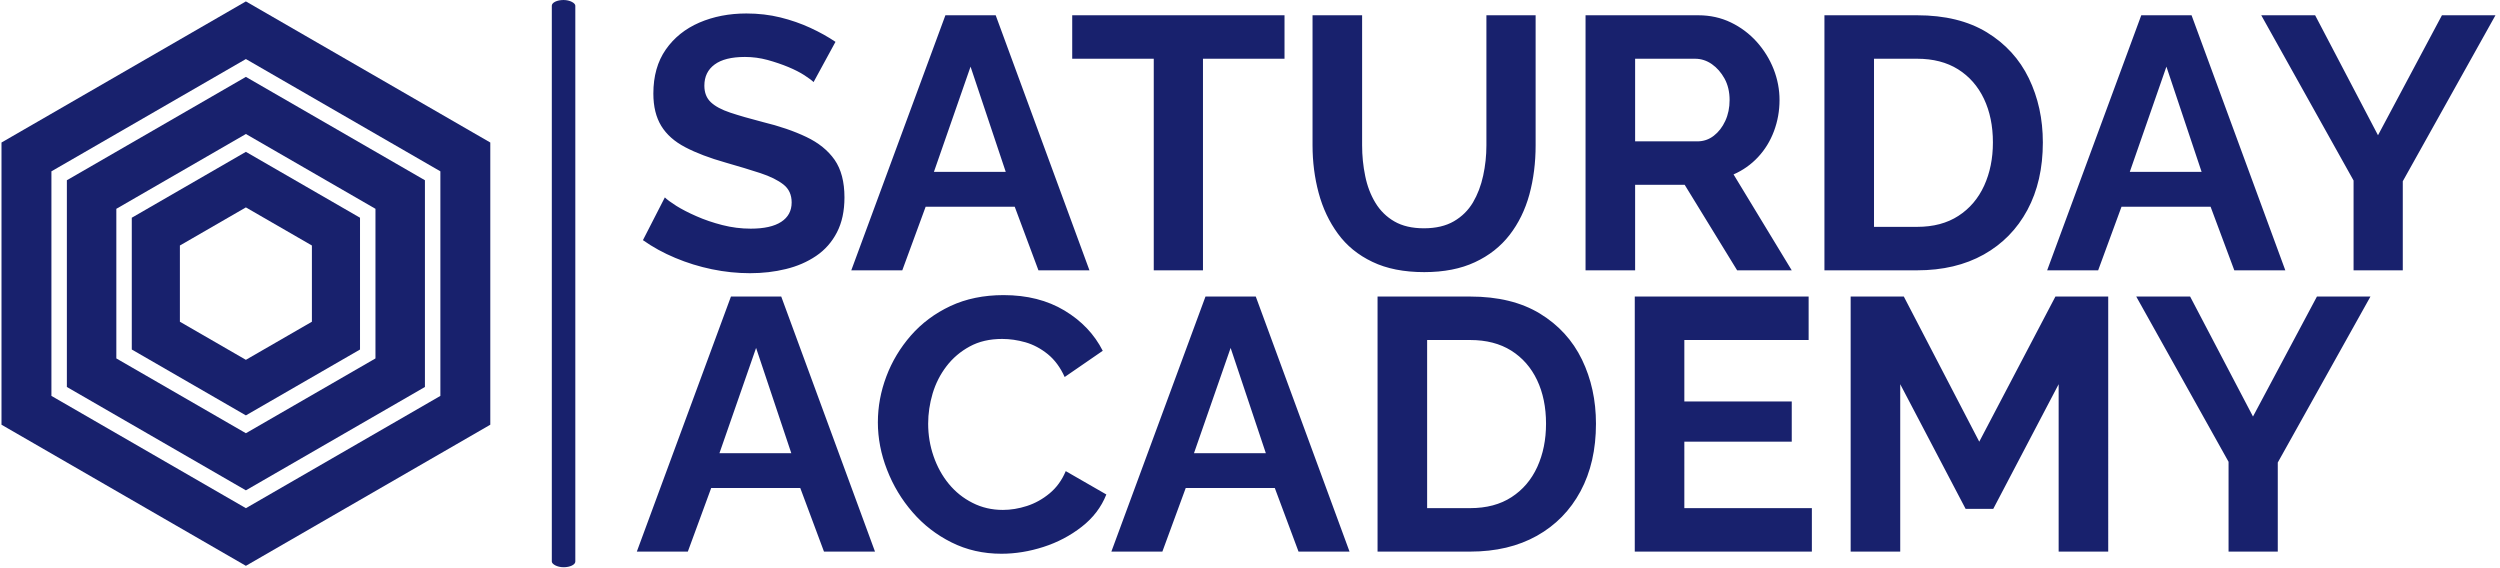 <svg xmlns="http://www.w3.org/2000/svg" version="1.1" xmlns:xlink="http://www.w3.org/1999/xlink" xmlns:svgjs="http://svgjs.dev/svgjs" width="1000" height="227" viewBox="0 0 1000 227"><g transform="matrix(1,0,0,1,-0.606,-0.055)"><svg viewBox="0 0 396 90" data-background-color="#ffffff" preserveAspectRatio="xMidYMid meet" height="227" width="1000" xmlns="http://www.w3.org/2000/svg" xmlns:xlink="http://www.w3.org/1999/xlink"><g id="tight-bounds" transform="matrix(1,0,0,1,0.24,0.022)"><svg viewBox="0 0 395.52 89.957" height="89.957" width="395.52"><g><svg viewBox="0 0 530.719 120.706" height="89.957" width="395.52"><g><rect width="5.001" height="120.706" x="117.108" y="0" fill="#18216d" opacity="1" stroke-width="0" stroke="transparent" fill-opacity="1" class="rect-i$-0" data-fill-palette-color="primary" rx="1%" id="i$-0" data-palette-color="#18216d"></rect></g><g transform="matrix(1,0,0,1,135.199,0.3)"><svg viewBox="0 0 395.52 120.106" height="120.106" width="395.52"><g id="textblocktransform"><svg viewBox="0 0 395.52 120.106" height="120.106" width="395.52" id="textblock"><g><svg viewBox="0 0 395.52 120.106" height="120.106" width="395.52"><g transform="matrix(1,0,0,1,0,0)"><svg width="395.52" viewBox="0.25 -35.75 258.7 75.2" height="120.106" data-palette-color="#18216d"><svg></svg><svg></svg><g class="undefined-text-0" data-fill-palette-color="primary" id="text-0"><path d="M27.9-31.8l-3.05 5.6c-0.233-0.233-0.657-0.55-1.27-0.95-0.62-0.4-1.37-0.783-2.25-1.15-0.887-0.367-1.847-0.693-2.88-0.98-1.033-0.28-2.083-0.42-3.15-0.42v0c-1.867 0-3.273 0.35-4.22 1.05-0.953 0.7-1.43 1.683-1.43 2.95v0c0 0.967 0.3 1.733 0.9 2.3 0.6 0.567 1.5 1.05 2.7 1.45 1.2 0.4 2.7 0.833 4.5 1.3v0c2.333 0.567 4.36 1.26 6.08 2.08 1.713 0.813 3.03 1.877 3.95 3.19 0.913 1.32 1.37 3.063 1.37 5.23v0c0 1.9-0.35 3.523-1.05 4.87-0.7 1.353-1.667 2.447-2.9 3.28-1.233 0.833-2.633 1.44-4.2 1.82-1.567 0.387-3.233 0.58-5 0.58v0c-1.767 0-3.533-0.183-5.3-0.55-1.767-0.367-3.467-0.893-5.1-1.58-1.633-0.68-3.133-1.503-4.5-2.47v0l3.05-5.95c0.3 0.3 0.833 0.693 1.6 1.18 0.767 0.48 1.7 0.96 2.8 1.44 1.1 0.487 2.3 0.897 3.6 1.23 1.3 0.333 2.617 0.5 3.95 0.5v0c1.867 0 3.283-0.317 4.25-0.95 0.967-0.633 1.45-1.533 1.45-2.7v0c0-1.067-0.383-1.9-1.15-2.5-0.767-0.6-1.833-1.127-3.2-1.58-1.367-0.447-2.983-0.937-4.85-1.47v0c-2.233-0.633-4.1-1.343-5.6-2.13-1.5-0.78-2.617-1.77-3.35-2.97-0.733-1.2-1.1-2.7-1.1-4.5v0c0-2.433 0.577-4.477 1.73-6.13 1.147-1.647 2.703-2.897 4.67-3.75 1.967-0.847 4.15-1.27 6.55-1.27v0c1.667 0 3.243 0.183 4.73 0.55 1.48 0.367 2.87 0.85 4.17 1.45 1.3 0.6 2.467 1.25 3.5 1.95zM30.1 0l13.1-35.5h7l13.05 35.5h-7.1l-3.3-8.85h-12.4l-3.25 8.85zM41.6-13.7h10l-4.9-14.65zM90.4-35.5v6.05h-11.35v29.45h-6.85v-29.45h-11.35v-6.05zM109.85 0.25v0c-2.833 0-5.24-0.477-7.22-1.43-1.987-0.947-3.587-2.253-4.8-3.92-1.22-1.667-2.113-3.56-2.68-5.68-0.567-2.113-0.85-4.32-0.85-6.62v0-18.1h6.9v18.1c0 1.467 0.143 2.89 0.43 4.27 0.28 1.387 0.753 2.63 1.42 3.73 0.667 1.1 1.55 1.967 2.65 2.6 1.1 0.633 2.467 0.95 4.1 0.95v0c1.667 0 3.06-0.327 4.18-0.98 1.113-0.647 1.997-1.52 2.65-2.62 0.647-1.1 1.12-2.343 1.42-3.73 0.3-1.38 0.45-2.787 0.45-4.22v0-18.1h6.85v18.1c0 2.433-0.29 4.717-0.87 6.85-0.587 2.133-1.503 4.007-2.75 5.62-1.253 1.62-2.863 2.887-4.83 3.8-1.967 0.92-4.317 1.38-7.05 1.38zM139.2 0h-6.9v-35.5h15.7c1.633 0 3.143 0.333 4.53 1 1.38 0.667 2.58 1.567 3.6 2.7 1.013 1.133 1.797 2.4 2.35 3.8 0.547 1.4 0.82 2.833 0.82 4.3v0c0 1.5-0.257 2.94-0.77 4.32-0.52 1.387-1.263 2.597-2.23 3.63-0.967 1.033-2.1 1.833-3.4 2.4v0l8.1 13.35h-7.6l-7.3-11.9h-6.9zM139.2-29.45v11.5h8.65c0.867 0 1.633-0.26 2.3-0.78 0.667-0.513 1.2-1.203 1.6-2.07 0.4-0.867 0.6-1.833 0.6-2.9v0c0-1.133-0.233-2.127-0.7-2.98-0.467-0.847-1.057-1.52-1.77-2.02-0.72-0.5-1.497-0.75-2.33-0.75v0zM178.45 0h-12.9v-35.5h12.9c3.867 0 7.1 0.79 9.7 2.37 2.6 1.587 4.55 3.72 5.85 6.4 1.3 2.687 1.95 5.663 1.95 8.93v0c0 3.6-0.717 6.733-2.15 9.4-1.433 2.667-3.457 4.733-6.07 6.2-2.62 1.467-5.713 2.2-9.28 2.2zM189-17.8v0c0-2.3-0.417-4.327-1.25-6.08-0.833-1.747-2.033-3.113-3.6-4.1-1.567-0.98-3.467-1.47-5.7-1.47v0h-6v23.4h6c2.267 0 4.183-0.51 5.75-1.53 1.567-1.013 2.76-2.413 3.58-4.2 0.813-1.78 1.22-3.787 1.22-6.02zM196.55 0l13.1-35.5h7l13.05 35.5h-7.1l-3.3-8.85h-12.4l-3.25 8.85zM208.05-13.7h10l-4.9-14.65zM226.35-35.5h7.5l8.75 16.7 8.9-16.7h7.45l-12.9 23.1v12.4h-6.85v-12.5z" fill="#18216d" fill-rule="nonzero" stroke="none" stroke-width="1" stroke-linecap="butt" stroke-linejoin="miter" stroke-miterlimit="10" stroke-dasharray="" stroke-dashoffset="0" font-family="none" font-weight="none" font-size="none" text-anchor="none" style="mix-blend-mode: normal" data-fill-palette-color="primary" opacity="1"></path><path transform="translate(0,39.15)" d="M0.25 0l13.1-35.5h7l13.05 35.5h-7.1l-3.3-8.85h-12.4l-3.25 8.85zM11.75-13.7h10l-4.9-14.65zM33.8-18v0c0-2.167 0.393-4.293 1.18-6.38 0.78-2.08 1.92-3.98 3.42-5.7 1.5-1.713 3.333-3.08 5.5-4.1 2.167-1.013 4.633-1.52 7.4-1.52v0c3.267 0 6.093 0.717 8.48 2.15 2.38 1.433 4.153 3.3 5.32 5.6v0l-5.3 3.65c-0.6-1.333-1.383-2.393-2.35-3.18-0.967-0.78-2-1.33-3.1-1.65-1.1-0.313-2.183-0.47-3.25-0.47v0c-1.733 0-3.24 0.35-4.52 1.05-1.287 0.7-2.363 1.617-3.23 2.75-0.867 1.133-1.51 2.4-1.93 3.8-0.413 1.4-0.62 2.8-0.62 4.2v0c0 1.567 0.25 3.073 0.75 4.52 0.5 1.453 1.207 2.737 2.12 3.85 0.92 1.12 2.023 2.003 3.31 2.65 1.28 0.653 2.687 0.98 4.22 0.98v0c1.1 0 2.217-0.183 3.35-0.55 1.133-0.367 2.183-0.95 3.15-1.75 0.967-0.8 1.717-1.833 2.25-3.1v0l5.65 3.25c-0.7 1.767-1.843 3.267-3.43 4.5-1.58 1.233-3.353 2.167-5.32 2.8-1.967 0.633-3.917 0.95-5.85 0.95v0c-2.533 0-4.85-0.527-6.95-1.58-2.1-1.047-3.907-2.447-5.42-4.2-1.52-1.747-2.703-3.713-3.55-5.9-0.853-2.18-1.28-4.387-1.28-6.62zM66.3 0l13.1-35.5h7l13.05 35.5h-7.1l-3.3-8.85h-12.4l-3.25 8.85zM77.8-13.7h10l-4.9-14.65zM116.25 0h-12.9v-35.5h12.9c3.867 0 7.1 0.79 9.7 2.37 2.6 1.587 4.55 3.72 5.85 6.4 1.3 2.687 1.95 5.663 1.95 8.93v0c0 3.6-0.717 6.733-2.15 9.4-1.433 2.667-3.457 4.733-6.07 6.2-2.62 1.467-5.713 2.2-9.28 2.2zM126.8-17.8v0c0-2.3-0.417-4.327-1.25-6.08-0.833-1.747-2.033-3.113-3.6-4.1-1.567-0.98-3.467-1.47-5.7-1.47v0h-6v23.4h6c2.267 0 4.183-0.51 5.75-1.53 1.567-1.013 2.76-2.413 3.58-4.2 0.813-1.78 1.22-3.787 1.22-6.02zM146.05-6.05h17.75v6.05h-24.65v-35.5h24.2v6.05h-17.3v8.55h14.95v5.6h-14.95zM205.05 0h-6.9v-23.3l-9.1 17.35h-3.85l-9.1-17.35v23.3h-6.9v-35.5h7.4l10.5 20.2 10.6-20.2h7.35zM208.95-35.5h7.5l8.75 16.7 8.9-16.7h7.45l-12.9 23.1v12.4h-6.85v-12.5z" fill="#18216d" fill-rule="nonzero" stroke="none" stroke-width="1" stroke-linecap="butt" stroke-linejoin="miter" stroke-miterlimit="10" stroke-dasharray="" stroke-dashoffset="0" font-family="none" font-weight="none" font-size="none" text-anchor="none" style="mix-blend-mode: normal" data-fill-palette-color="primary" opacity="1"></path></g></svg></g></svg></g></svg></g></svg></g><g transform="matrix(1,0,0,1,0,0.3)"><svg viewBox="0 0 104.017 120.106" height="120.106" width="104.017"><g><svg xmlns="http://www.w3.org/2000/svg" xmlns:xlink="http://www.w3.org/1999/xlink" version="1.1" x="0" y="0" viewBox="9.547 3.29 80.906 93.42" enable-background="new 0 0 100 100" xml:space="preserve" height="120.106" width="104.017" class="icon-icon-0" data-fill-palette-color="accent" id="icon-0"><g fill="#18216d" data-fill-palette-color="accent"><path d="M31.112 39.094v21.812L49.999 71.81l18.89-10.903V39.094l-18.89-10.905L31.112 39.094zM60.925 56.308l-10.926 6.307-10.924-6.307V43.692l10.924-6.308 10.926 6.308V56.308z" fill="#18216d" data-fill-palette-color="accent"></path><path d="M49.999 3.29L9.547 26.646v46.709L49.999 96.71l40.454-23.355V26.646L49.999 3.29zM82.19 68.584L49.999 87.169 17.811 68.584v-37.17l32.188-18.585L82.19 31.414V68.584z" fill="#18216d" data-fill-palette-color="accent"></path><path d="M20.368 32.89v34.218l29.631 17.108 29.634-17.108V32.89L49.999 15.782 20.368 32.89zM71.446 62.383l-21.447 12.38-21.444-12.38V37.618l21.444-12.382 21.447 12.382V62.383z" fill="#18216d" data-fill-palette-color="accent"></path></g></svg></g></svg></g></svg></g><defs></defs></svg><rect width="395.52" height="89.957" fill="none" stroke="none" visibility="hidden"></rect></g></svg></g></svg>